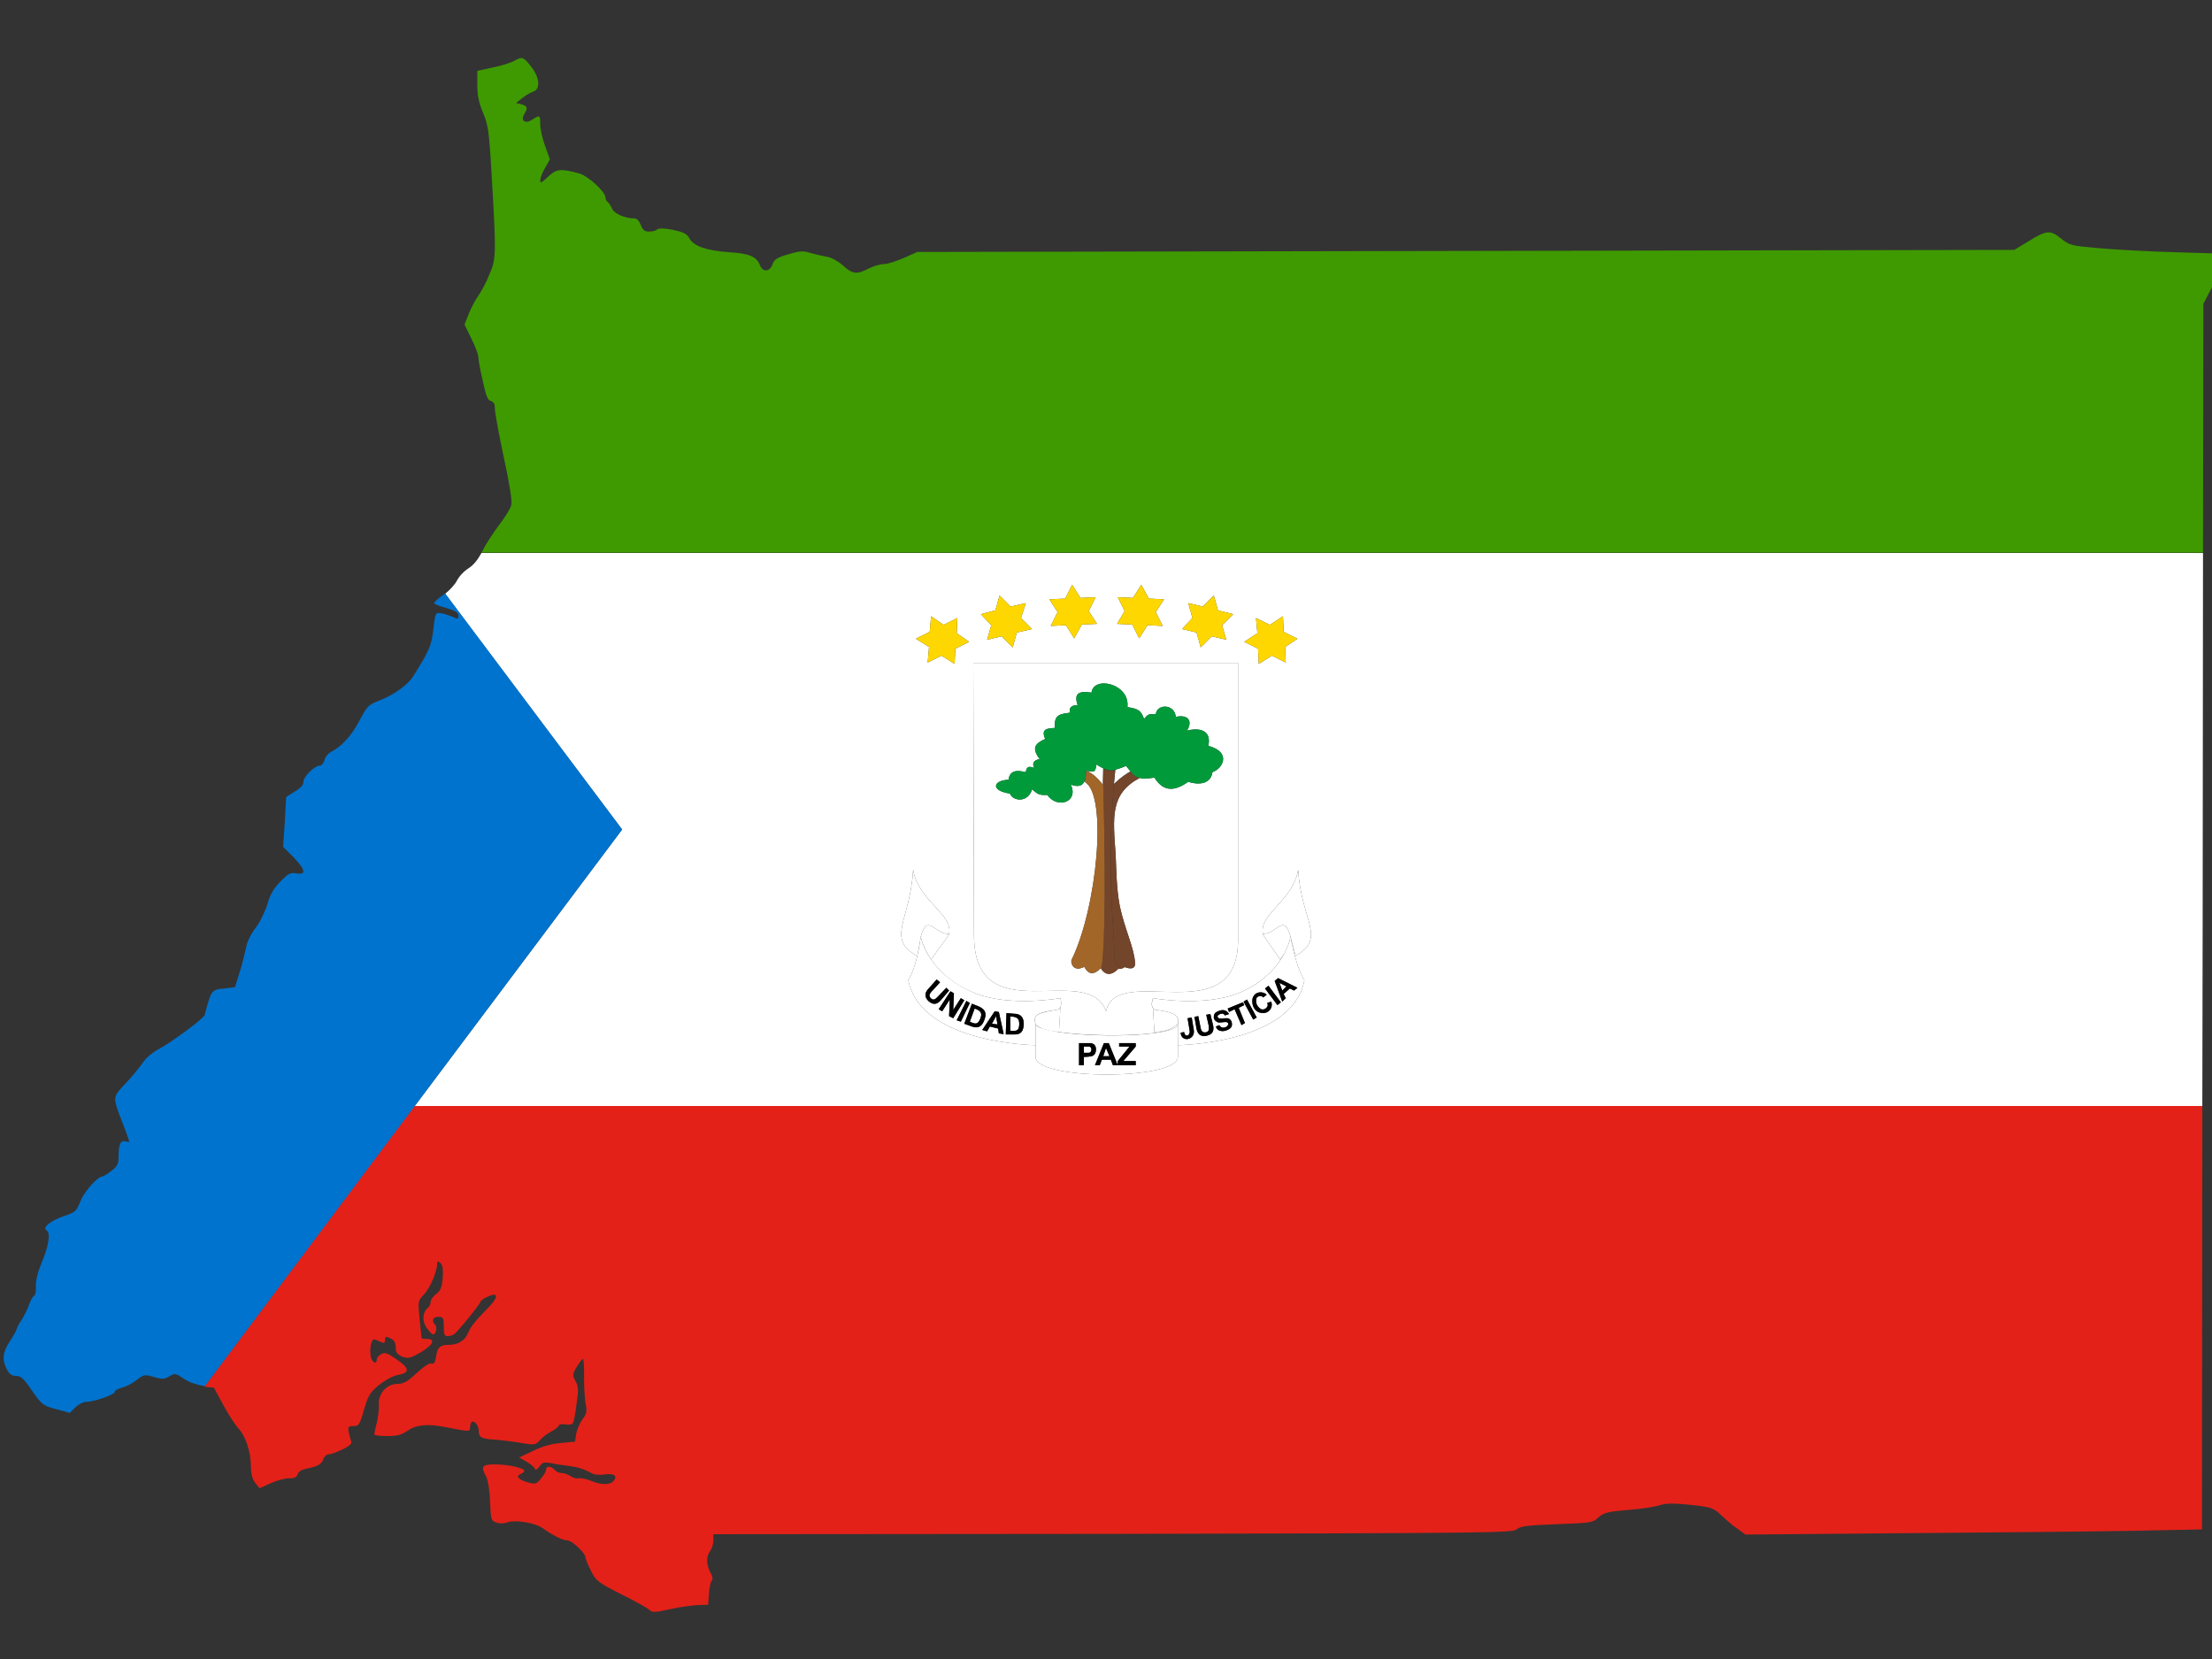 <?xml version="1.0" encoding="utf-8"?>
<!-- Generator: Adobe Illustrator 17.1.0, SVG Export Plug-In . SVG Version: 6.00 Build 0)  -->
<!DOCTYPE svg PUBLIC "-//W3C//DTD SVG 1.1//EN" "http://www.w3.org/Graphics/SVG/1.1/DTD/svg11.dtd">
<svg version="1.1" id="flag-icon-css-gq" xmlns="http://www.w3.org/2000/svg" xmlns:xlink="http://www.w3.org/1999/xlink" x="0px"
	 y="0px" viewBox="0 0 640 480" enable-background="new 0 0 640 480" xml:space="preserve">
<rect x="0" y="0" width="640" height="480" fill="#333333" stroke="none"/>
<g>
	<path fill="none" d="M640,73.3v9.8l1.1-2.2c1.9-3.9,3.6-7.2,3.6-7.3C644.7,73.5,642.9,73.4,640,73.3z"/>
	<path fill="#E32118" d="M59.1,401.2l2.8,0.3l2.7,5c1.5,2.8,3.5,5.8,4.3,6.7c2.1,2.1,3.7,6.9,3.7,11c0,2.2,0.4,3.7,1.2,4.8l1.3,1.6
		l3.3-1.5c1.8-0.8,4.2-1.4,5.3-1.4c1.4,0.1,2.1-0.3,2.4-1.1c0.3-0.9,1.2-1.4,2.7-1.7c3.1-0.6,4.3-1.3,4.8-2.8
		c0.2-0.7,0.9-1.3,1.4-1.3c0.6,0,2.4-0.6,4-1.4c2.1-1,2.9-1.7,2.6-2.4c-0.2-0.5-0.5-1.7-0.7-2.6c-0.3-1.6-0.1-1.8,1.4-1.8
		c1.5,0,1.8-0.4,3-4.7c1.2-4.1,1.7-5,4.4-7.2c1.9-1.5,4-2.6,5.5-2.9c3.5-0.6,3.3-2-0.6-4.6c-2.6-1.8-3.3-2-4.3-1.4
		c-0.8,0.4-1.3,1.1-1.3,1.6c0,1.7-1.6,0.6-1.8-1.3c-0.3-2.8,0.4-5,1.4-4.5c0.5,0.2,1.4,0.6,1.9,0.8c0.6,0.3,0.9,0,0.9-0.6
		c0-1.2,0.3-1.3,1.9-0.4c0.8,0.4,1.2,1.3,1.2,2.5c0,1.4,0.4,1.9,1.8,2.6c1.6,0.6,2.2,0.5,4.3-0.6c4.4-2.3,5.8-4.5,3-4.5
		c-0.9,0-1.6-0.1-1.6-0.2c0-0.1-0.3-2.5-0.6-5.5c-0.5-5.3-0.5-5.3,1.3-7.2c1.7-1.8,3.8-6.7,3.8-8.9c0-0.8,0.2-0.8,0.9-0.2
		c0.7,0.6,0.8,1.7,0.7,4.3c-0.3,2.9-0.6,3.7-1.9,4.7c-0.9,0.6-1.6,1.7-1.6,2.3c0,0.6-0.4,1.4-0.9,1.8c-1.5,1.3-1.6,3.9-0.2,5.8
		c0.7,0.9,1.5,1.8,1.8,1.8c0.8,0,1.3-2.1,0.6-2.8c-1.1-1.1-0.7-2.3,0.9-2.3c1.4,0,1.6,0.3,1.6,2.8c0,2.3,0.2,2.8,1.1,2.8
		c0.6,0,1.4-0.3,1.8-0.5c1-0.6,7.8-9,7.8-9.6c0-0.4,2.8-1.9,3.8-1.9c1.2,0,0.6,1.4-1.4,3.5c-4.2,4.3-5.3,5.7-6.1,7.6
		c-0.8,2.1-2.9,3.4-5.4,3.4c-2.6,0-3.5,0.7-3.8,3.3c-0.3,1.8-0.6,2.4-1.4,2.1c-0.6-0.2-2.2,0.9-4.3,2.8c-2.6,2.5-3.8,3.1-5.5,3.1
		c-3.1,0-5.6,2.8-5.4,6c0.1,1.3-0.2,3.7-0.6,5.3c-0.4,1.6-0.7,3-0.7,3.3c0,0.3,1.6,0.5,3.7,0.5c2.9,0,4.1-0.3,6-1.6
		c2.5-1.7,5.7-2,10.9-1c7,1.4,7.1,1.4,7.1,0.1c0-0.6,0.2-1.3,0.4-1.5c0.7-0.8,2.1,0.9,2.1,2.5c0,1.8,0.8,2.3,4.3,2.5
		c1.6,0.1,5,0.5,7.5,0.9c4.5,0.8,4.6,0.7,6-0.8c0.8-0.9,2.3-2,3.5-2.6c1.1-0.6,1.9-1.3,1.9-1.6c0-0.3,0.8-0.4,1.8-0.3
		c1,0.2,2,0.1,2.2-0.3c0.3-0.3,0.8-2.8,1.1-5.5c0.6-4.1,0.6-5.2-0.3-6.7c-0.9-1.7-0.9-2,0.3-4c0.7-1.1,1.4-2.2,1.8-2.4
		c0.3-0.1,0.4,2,0.4,4.9c-0.1,2.8,0.2,6.3,0.4,7.9c0.5,2.3,0.4,3-0.9,4.7c-0.8,1.1-1.6,3-1.8,4.2l-0.3,2.2l-4.1,0.4
		c-2.6,0.2-5.5,1-8.1,2.3l-4,1.9l2.3,1.3c1.3,0.8,2.3,1.7,2.3,2.1c0,0.4,0.6,0.1,1.2-0.7c0.9-1.3,1.4-1.4,3.3-1.1
		c1.2,0.3,3.4,0.6,5,0.8c2.6,0.3,4.4,0.8,7.2,2.3c0.6,0.3,2.2,0.4,3.5,0.2c2.6-0.4,3.8,0.4,2.5,1.9c-1,1.2-3.6,1.2-6.6-0.1
		c-1.3-0.5-2.9-0.8-3.5-0.7c-0.6,0.2-1.6-0.1-2.3-0.6c-0.6-0.4-1.8-0.9-2.5-0.9c-0.8,0-1.7-0.4-2.1-0.9c-1-1.2-2.5-1.2-2.5-0.1
		c0,0.5-0.7,1.7-1.5,2.6c-1.4,1.7-1.6,1.7-4.1,1c-2.6-0.8-3.3-1.8-1.6-2.4c0.5-0.3,0.9-0.6,0.9-0.8c0-0.9-4.8-1.9-8.4-1.9
		c-3.9,0-4.3,0.5-2.6,3.6c0.5,1,1,4.1,1.1,7.2c0.2,5.2,0.3,5.5,1.8,6c0.9,0.4,2.2,0.3,3.1,0c2.3-0.9,8.2,0.1,10.4,1.7
		c2.6,1.9,5.7,3.5,7.1,3.5c1.3,0,5.2,3.7,5.2,4.9c0,0.4,0.7,2.2,1.6,3.9c1.4,2.9,2,3.3,8.6,6.7c3.9,1.9,7.6,4,8.2,4.5
		c0.9,0.9,1.5,0.9,6-0.1c2.6-0.6,6.3-1.1,8-1.2l3.1-0.1l0.2-3.1c0.1-1.7,0.5-3.5,0.8-3.8c0.4-0.4,0.3-1.4-0.4-2.5
		c-1.2-2.3-1.2-4.6,0-6.2c0.5-0.7,0.9-2,0.9-3v-1.8l115.6-0.1c108.9-0.2,115.7-0.3,116.8-1.3c1-0.9,3-1.2,11.6-1.5
		c9.9-0.4,10.4-0.4,12-1.9c1.5-1.4,2.5-1.7,8.5-2.2c3.7-0.3,7.9-0.9,9.3-1.4c2-0.6,3.9-0.6,9-0.1c6.1,0.7,6.6,0.9,8.8,3
		c1.3,1.2,3.3,3,4.7,3.9l2.3,1.7l46.5-0.4c25.5-0.2,55.2-0.5,66-0.7l19.6-0.4l0.1-122.7H120L59.1,401.2z"/>
	<path fill="#FFFFFF" d="M340.7,294.4l0.1,1.8v0C341,295.4,341,294.8,340.7,294.4z"/>
	<path fill="#FFFFFF" d="M266.2,272.3l-0.7,3.8C265.8,274.6,266.1,273.3,266.2,272.3L266.2,272.3z"/>
	<path fill="#FFFFFF" d="M135.6,164.4c-1.3,0.8-2.8,2.4-3.4,3.6c-0.5,1-2,2.7-3.4,3.8L180,240l-60,80h517.2l0.1-54.7l0.1-105.3
		H139.3C138.2,162,137,163.5,135.6,164.4z M363.4,178.8l4,2l3.8-2.5l0.2,4.5l4,2l-3.6,2.4l0.2,4.5l-4-2l-3.8,2.4l-0.2-4.4l-4-2
		l3.8-2.5L363.4,178.8z M343.8,174.5l4.2,1l3.2-3.2l1.2,4.3l4.4,1.1l-3.2,3.2l1.2,4.2l-4.2-1l-3.2,3.2l-1.2-4.3l-4.2-1l3-3.2
		L343.8,174.5z M323.4,172.8l4.4,0.2l2.4-3.8l2.2,4l4.4,0.2l-2.4,3.7l2,4l-4.4-0.2l-2.4,3.8l-2-4l-4.4-0.2l2.2-3.7L323.4,172.8z
		 M308.2,173.2l2-4l2.4,3.8l4.4-0.2l-2,4l2.4,3.7l-4.4,0.2l-2.2,4l-2.4-3.8l-4.4,0.2l2-4l-2.4-3.7L308.2,173.2z M288,176.6l1.2-4.3
		l3.2,3.2l4.4-1l-1.4,4.3l3.2,3.2l-4.4,1l-1.2,4.3l-3.2-3.2l-4.2,1l1.2-4.2l-3-3.2L288,176.6z M281.6,191.8h76.6V272
		c0,27-35.2,6.2-38.2,20.6c-5.2-14.8-38.2,6.6-38.2-22.2L281.6,191.8L281.6,191.8z M269,182.8l0.4-4.5l3.6,2.5l4-2l-0.2,4.4l3.6,2.5
		l-4,2l-0.2,4.4l-3.8-2.4l-4,2l0.4-4.5l-3.8-2.4L269,182.8z M264.2,251.6c1.4,9,11.6,12.8,10.4,18.6c-0.1,0-0.1,0-0.2,0l0.2,0.2
		l-5.2,7.2c2.3,3.3,6.2,7.2,12.8,9.8c10.2,4,24.6,1.4,24.6,1.4s0.5,1.6,0,2.6l-0.4,7c0,0-1.3,0-2.9-0.3c10.3,2.2,37.3,2.1,37.3-1.9
		v0c0,0-1.4,1.2-3,1.8c-1.8,0.6-3.8,0.6-3.8,0.6l-0.4-6.9c-0.8-0.9,0-2.9,0-2.9s14.4,2.6,24.6-1.4c7.8-3.2,11.6-8.1,13.5-11.7
		l-1.3,1.9l-5-7.2l0.2-0.2c-0.1,0-0.2,0-0.2,0c-1.2-5.8,8.8-9.6,10.2-18.6c0.8,14.8,8.4,19.8-0.8,25v-0.2l-1-3.8l-0.1,0.1
		c0.6,2.7,1.8,7.9,3.7,10.9c-3.4,18.4-36.6,18.8-36.6,18.8v3.4c0,6.8-41.2,6.8-41.2,0v-9.6c0,0.6,0.9,1.1,2.5,1.6
		c-1.3-0.5-2.3-1.2-2.3-1.2l-0.3-0.7c0,0.1,0,0.2,0.1,0.3v6.2c0,0-33.2-0.4-36.8-18.8c1.2-1.9,2-4.6,2.6-7
		C256.2,271.6,263.4,266.4,264.2,251.6z"/>
	<path fill="#3E9A00" d="M630.1,73c-8-0.2-18.4-0.8-22.9-1.2c-7.9-0.7-8.4-0.8-10.9-2.8c-3.1-2.5-4.1-2.5-9.7,1l-3.8,2.3l-158.7,0.3
		l-158.7,0.3l-3.8,1.7c-2.1,0.9-4.7,1.8-5.8,1.8s-3.1,0.6-4.5,1.3c-3.4,1.8-4.7,1.6-7.4-0.9c-1.4-1.2-3.3-2.3-4.6-2.5
		c-1.2-0.2-3.3-0.7-4.8-1.1c-2.2-0.7-3.1-0.6-6.5,0.4c-3.2,0.9-4,1.5-4.5,2.9c-0.8,2.2-2.8,2.3-3.6,0.3c-0.9-2.5-3.1-3.5-8.8-3.8
		c-6.8-0.5-10.4-1.8-11.6-4c-0.8-1.4-1.6-1.8-4.8-2.5c-2.6-0.5-4.2-0.5-4.6-0.1c-0.4,0.4-1.4,0.6-2.3,0.6c-1.3,0-1.8-0.4-2.4-1.9
		c-0.4-1.1-1.1-1.9-1.8-1.9c-2.8,0-5.9-1.4-6.5-2.8c-0.3-0.8-0.9-1.6-1.2-1.9c-0.4-0.2-0.7-0.8-0.7-1.3c0-1.7-5.2-6.5-7.9-7.1
		c-5.2-1.4-6.4-1.2-8.8,1.1c-1.8,1.7-2.2,1.9-2.2,1c0-0.6,0.6-2.3,1.4-3.6l1.4-2.5l-1.4-3.9c-0.8-2.1-1.4-5-1.4-6.3
		c0-2.6-0.1-2.7-2.3-1.3c-2,1.4-3.5,0.3-2.3-1.6c1.1-1.8,0.9-2.3-0.8-2.8l-1.6-0.4l1.8-1.4c0.9-0.8,2.4-1.6,3.2-1.9
		c2.1-0.7,1.9-4-0.6-7.2c-2.3-2.9-2.6-3-4.9-1.7c-0.9,0.5-3.6,1.4-6.1,1.9l-4.6,1v4c0,3,0.4,5.1,1.6,8c1.5,3.5,1.8,5.2,2.5,17.4
		c1.4,23.7,1.4,24.9-0.6,29.5c-0.9,2.3-2.4,5-3.1,6c-0.8,1.1-2.1,3.5-2.8,5.2l-1.3,3.3l1.9,3.9c1.1,2.2,2.1,4.7,2.1,5.5s0.6,4,1.3,7
		c0.9,4.2,1.4,5.5,2.3,5.7c0.9,0.3,1.2,0.9,1.2,2.4c0,1.1,1.2,7.5,2.6,14.1c1.6,7.4,2.5,12.7,2.1,13.7c-0.2,0.9-1.8,3.5-3.5,5.7
		c-1.7,2.3-3.9,5.6-4.8,7.5c-0.1,0.2-0.2,0.3-0.3,0.5h498.1l0.1-72l2.5-4.8v-9.8C637.4,73.2,633.9,73.1,630.1,73z"/>
	<path fill="#0073CE" d="M180,240l-51.2-68.3c-0.1,0.1-0.3,0.2-0.4,0.3c-1.6,1.1-2.8,2.2-2.8,2.5c0,0.3,1.6,0.9,3.5,1.4
		c2.6,0.8,3.5,1.3,3.5,2.2c0,1.1-0.1,1.1-1.8,0.3c-1-0.4-2.5-0.9-3.3-1c-1.5-0.2-1.6,0-2.1,4.5c-0.4,3.8-1,5.6-3,9.1
		c-1.4,2.4-3,5-3.6,5.7c-1.9,2.2-5.6,4.7-9.1,6c-3.1,1.2-3.5,1.6-5.8,6c-2.3,4.3-5,7.2-8.2,8.9c-0.8,0.4-1.6,1.4-1.8,2.3
		c-0.3,0.9-0.8,1.6-1.3,1.6c-1.5,0-4.8,3.1-4.8,4.7c0,0.9-0.8,1.8-2.5,2.8l-2.5,1.6l-0.4,7.2l-0.5,7.2l3,3c3.5,3.6,3.8,5.2,0.9,4.7
		c-1.8-0.3-2.4,0-4.7,2.4c-1.9,1.9-3,3.8-3.7,6.4c-0.6,2-2.1,5.2-3.4,6.9c-1.4,1.8-2.6,4.3-2.8,5.7c-0.3,1.4-1,4.5-1.8,7l-1.4,4.5
		l-3.1,0.4c-3.8,0.4-3.7,0.3-5.7,7.7c-0.3,1-9.6,7.9-13.2,9.8c-1.8,0.9-3.8,2.6-4.7,4c-0.9,1.3-3.1,4-5,6c-3.8,4.1-3.8,3.7-0.8,11.5
		c1.1,2.8,1.9,5.2,1.9,5.3s-0.6,0.1-1.2-0.1c-1.4-0.3-1.9,1-1.9,4.7c0,1.9-0.4,2.6-2.1,3.9c-1.2,0.9-2.3,1.6-2.6,1.6
		c-1.3,0-5.2,4.3-6.3,7.1c-1.2,3-1.6,3.3-4.7,4.3c-4,1.4-6.5,3.4-5.1,4.2c1.2,0.8,0.6,4.5-1.5,9.5c-1.1,2.6-1.7,5-1.6,6.8
		c0,1.4-0.2,2.6-0.5,2.6c-0.3,0-0.9,1.1-1.4,2.3c-0.4,1.3-1.4,3.4-2.2,4.6c-0.8,1.2-1.5,2.5-1.5,2.8c0,0.3-0.9,1.9-1.9,3.4
		c-2.1,3.1-2.4,5.5-0.9,8.2c0.7,1.4,1.4,1.9,2.7,1.9c1.4,0,2.2,0.8,4.6,4.3c2.8,4,3.1,4.3,6.9,5.3l4,1.1l1.6-1.6
		c0.9-0.9,2.3-1.6,3.1-1.6c2.3,0,8.3-2.1,8.3-2.9c0-0.4,0.9-0.9,2.1-1.2c1.1-0.3,3-1.2,4.2-2.2c2.1-1.6,2.3-1.7,5-0.9
		c2.5,0.7,3,0.7,4.5-0.2c1.6-0.9,1.8-0.9,4.2,0.7c1.4,1,3.8,1.8,5.7,2.1l0.4,0L120,320L180,240z"/>
	<path fill="#FFFFFF" d="M327.1,223.2c-0.4-0.5-0.8-1-1.3-1.6c-1.3,0.6-2.3,0.9-3.1,1.1c-0.1,1.4-0.3,2.8-0.4,4.1
		C324.4,224.8,326.1,223.7,327.1,223.2z"/>
	<path fill="#FFFFFF" d="M320,292.6c3-14.4,38.2,6.4,38.2-20.6v-80.2h-76.6h0l0.2,78.6C281.8,299.2,314.8,277.8,320,292.6z
		 M291.8,225.6c0.4-3.2,3.2-2.6,5-2.2c0.2-2,1.4-1.6,2.4-1.2c-0.6-1.4-0.2-2.2,1.6-2.6c-2.6-3.4-1-4.6,1.6-5.8c-1.4-3.2,1-3,2.8-3.2
		c-0.2-3.4,0.8-4,4.4-4.4c-0.4-1.2,0.2-2.2,2.2-2.2c-1.2-3.4,0.4-4.2,4-3.6c0.6-5,11.2-2.6,10.4,4.2c3,0.4,4,1,4.8,3.4
		c1.2-1.4,1.2-1.4,3.4-1.4c0.4-3,5.4-3,5.8,0.8c4-0.8,4.8,1.6,3.2,4c3.8-1,7.2,0,6.2,4.4c6.8,1.8,4.2,6.6,1.2,7.6
		c-0.4,3-3.2,4-7,2.8c-4.8,3.4-7.6,2.2-9.8-1.2c-2,0.3-3.3,0.3-4.3,0.1c-8.5,4.6-7.7,11.1-6.9,22.3c0.2,4.2,0.2,9.6,1.2,14.8
		c1.4,6.6,4.2,12.2,4.4,16.4c0.2,2.6-3,1.2-3,1.2s-0.7,0.6-1.9,0.5c-2.9,2.9-4.5,0.6-5-0.2c-3.5,3.7-4.9-0.7-5.1-1.1l0.2,0.8
		c-3.4,1.6-3.8-1.6-3.6-2c7.4-15,10.6-48,3.8-51.6l0-0.2c-0.6,1.4-1.9,1.8-4,1c2.4,5-3.8,7.2-6.8,3c-2.8,0.2-3-0.6-4.4-1.6
		c-1.2,4-5.6,3.4-6.4,1.2C286.6,228.8,287.2,225.8,291.8,225.6z"/>
	<path fill="#FFFFFF" d="M319.1,227.1l0.1-4.8c-0.6-0.3-1.2-0.6-2-1.1c-0.2,2.8-1.2,2-3,1.8C316.5,223.7,318.7,226.5,319.1,227.1z"
		/>
	<path fill="#73452B" d="M327.1,223.2c-0.9,0.5-2.7,1.7-4.8,3.7c-2.2,25.8,0.1,41.5,0.1,49.3c0,2.8,1.6,3.8,1.4,3.8
		c-0.1,0.1-0.2,0.2-0.3,0.3c1.2,0.2,1.9-0.5,1.9-0.5s3.2,1.4,3-1.2c-0.2-4.2-3-9.8-4.4-16.4c-1-5.2-1-10.6-1.2-14.8
		c-0.8-11.2-1.6-17.7,6.9-22.3C328.6,224.8,327.9,224.2,327.1,223.2z"/>
	<path fill="#73452B" d="M322.4,276.2c0-7.9-2.3-23.5-0.1-49.3c0.1-1.3,0.2-2.7,0.4-4.1c-1.3,0.3-2.2,0.2-3.5-0.4l-0.1,4.8
		c0,0.1,0.1,0.1,0.1,0.1c1,37,0,52.2-0.6,52.8c0,0,0,0-0.1,0.1c0.5,0.8,2.1,3.1,5,0.2c0.1-0.1,0.2-0.2,0.3-0.3
		C324,280,322.4,279,322.4,276.2z"/>
	<path fill="#A36629" d="M319.2,227.2c0,0,0,0-0.1-0.1c-0.4-0.6-2.6-3.4-4.9-4.1c0.1,1.2-0.1,2.2-0.4,3l0,0.2
		c6.8,3.6,3.6,36.6-3.8,51.6c-0.2,0.4,0.2,3.6,3.6,2l-0.2-0.8c0.2,0.4,1.6,4.7,5.1,1.1c0,0,0,0,0.1-0.1
		C319.2,279.4,320.2,264.2,319.2,227.2z"/>
	<path fill="#009A3B" d="M292.2,229.6c0.8,2.2,5.2,2.8,6.4-1.2c1.4,1,1.6,1.8,4.4,1.6c3,4.2,9.2,2,6.8-3c2.1,0.8,3.4,0.4,4-1
		c0.3-0.7,0.4-1.7,0.4-3c1.8,0.2,2.8,1,3-1.8c0.8,0.5,1.4,0.8,2,1.1c1.3,0.6,2.2,0.7,3.5,0.4c0.8-0.2,1.8-0.6,3.1-1.1
		c0.5,0.6,0.9,1.1,1.3,1.6c0.8,1,1.5,1.6,2.6,1.9c1,0.2,2.3,0.2,4.3-0.1c2.2,3.4,5,4.6,9.8,1.2c3.8,1.2,6.6,0.2,7-2.8
		c3-1,5.6-5.8-1.2-7.6c1-4.4-2.4-5.4-6.2-4.4c1.6-2.4,0.8-4.8-3.2-4c-0.4-3.8-5.4-3.8-5.8-0.8c-2.2,0-2.2,0-3.4,1.4
		c-0.8-2.4-1.8-3-4.8-3.4c0.8-6.8-9.8-9.2-10.4-4.2c-3.6-0.6-5.2,0.2-4,3.6c-2,0-2.6,1-2.2,2.2c-3.6,0.4-4.6,1-4.4,4.4
		c-1.8,0.2-4.2,0-2.8,3.2c-2.6,1.2-4.2,2.4-1.6,5.8c-1.8,0.4-2.2,1.2-1.6,2.6c-1-0.4-2.2-0.8-2.4,1.2c-1.8-0.4-4.6-1-5,2.2
		C287.2,225.8,286.6,228.8,292.2,229.6z"/>
	<polygon fill="#FFD700" points="364,187.7 364.2,192.1 368,189.7 372,191.7 371.8,187.2 375.4,184.8 371.4,182.8 371.2,178.3 
		367.4,180.8 363.4,178.8 363.8,183.2 360,185.7 	"/>
	<polygon fill="#FFD700" points="346.2,183 347.4,187.3 350.6,184.1 354.8,185.1 353.6,180.9 356.8,177.7 352.4,176.6 351.2,172.3 
		348,175.5 343.8,174.5 345,178.8 342,182 	"/>
	<polygon fill="#FFD700" points="304,181.1 308.4,180.9 310.8,184.7 313,180.7 317.4,180.5 315,176.8 317,172.8 312.6,173 
		310.2,169.2 308.2,173.2 303.6,173.4 306,177.1 	"/>
	<polygon fill="#FFD700" points="327.6,180.7 329.6,184.7 332,180.9 336.4,181.1 334.4,177.1 336.8,173.4 332.4,173.2 330.2,169.2 
		327.8,173 323.4,172.8 325.4,176.8 323.2,180.5 	"/>
	<polygon fill="#FFD700" points="285.6,185.1 289.8,184.1 293,187.3 294.2,183 298.6,182 295.4,178.8 296.8,174.5 292.4,175.5 
		289.2,172.3 288,176.6 283.8,177.7 286.8,180.9 	"/>
	<polygon fill="#FFD700" points="268.4,191.7 272.4,189.7 276.2,192.1 276.4,187.7 280.4,185.7 276.8,183.2 277,178.8 273,180.8 
		269.4,178.3 269,182.8 265,184.8 268.8,187.2 	"/>
	<path fill="#FFFFFF" d="M305.6,292.2c-5.2,0.8-6.7,1.5-6.1,3.7l0.3,0.7c0,0,1,0.7,2.3,1.2c0.4,0.1,0.9,0.2,1.4,0.4
		c1.5,0.3,2.9,0.3,2.9,0.3l0.4-7C306.6,291.8,306.2,292.1,305.6,292.2z"/>
	<path fill="#FFFFFF" d="M373.7,272.7l0.1-0.1l-0.4-1.6C373.4,271,373.5,271.7,373.7,272.7z"/>
	<path fill="#FFFFFF" d="M334.6,292.2c-0.5,0-0.8-0.2-1-0.5l0.4,6.9c0,0,2,0,3.8-0.6c1.6-0.6,3-1.8,3-1.8l-0.1-1.8
		C340.1,293.3,338.3,292.7,334.6,292.2z"/>
	<path fill="#FFFFFF" d="M373.4,271c-2-6.9-3.9-0.9-7.8-0.8l-0.2,0.2l5,7.2l1.3-1.9C373.1,273,373.4,271,373.4,271L373.4,271z"/>
	<path fill="#FFFFFF" d="M266.4,271l-0.2,1.3l0,0.1C266.3,271.5,266.4,271,266.4,271c0,0,0.5,2.9,3,6.6l5.2-7.2l-0.2-0.2
		C270.3,270.2,268.4,264.1,266.4,271z"/>
	<path fill="#FFFFFF" d="M315,302.8h-1.4v1.8h1.4C316,304.6,316.1,302.8,315,302.8z"/>
	<polygon fill="#FFFFFF" points="320,303.2 319.2,305.6 321,305.6 	"/>
	<path fill="#FFFFFF" d="M299.6,296.2v9.6c0,6.8,41.2,6.8,41.2,0v-3.4h0v-6.2c0,4-27,4.2-37.3,1.9c-0.5-0.1-1-0.2-1.4-0.4
		C300.5,297.3,299.6,296.8,299.6,296.2z M323.8,302.8v-1h4.8v1L325,307h3.6v1.2h-5.2l0-1.2l3.4-4.2H323.8z M320.8,301.8l2.6,6.4H322
		l-0.6-1.6h-2.6l-0.6,1.6h-1.4l2.6-6.4H320.8z M312.2,301.8h3c1.2,0,1.9,0.6,1.9,1.8c0,1.3-0.6,1.8-1.3,2c-1,0.2-2.2,0.2-2.2,0.2
		v2.4h-1.4V301.8z"/>
	<polygon fill="#FFFFFF" points="372.2,285.4 370.2,284.4 371,286.6 	"/>
	<path fill="#FFFFFF" d="M283.6,294.8c0.6-1.5,0.4-2.3-1.6-3l-1.4,3.8C282.6,296.6,283,296.1,283.6,294.8z"/>
	<path fill="#FFFFFF" d="M294.9,296.4c0-1.5-0.3-2.2-2.5-2.3l-0.1,0.1v4C294.5,298.5,294.8,297.9,294.9,296.4z"/>
	<polygon fill="#FFFFFF" points="288.2,294 287,296.2 288.6,296.4 	"/>
	<path fill="#FFFFFF" d="M266.2,272.4c-0.1,0.9-0.4,2.3-0.7,3.7l-0.1,0.5l0,0h0v0c0,0,0,0,0,0c-0.6,2.4-1.4,5.1-2.6,7
		c3.6,18.4,36.8,18.8,36.8,18.8v-6.2c0-0.1-0.1-0.2-0.1-0.3c-0.6-2.2,0.9-3,6.1-3.7c0.6-0.1,1-0.4,1.2-0.8c0.5-1,0-2.6,0-2.6
		s-14.4,2.6-24.6-1.4c-6.6-2.7-10.5-6.5-12.8-9.8c-2.5-3.6-3-6.6-3-6.6S266.3,271.5,266.2,272.4z M291.2,293.1l2.1,0.2
		c2.2,0,2.9,1.2,2.9,3c-0.1,2-0.7,3.1-2.9,3H291L291.2,293.1z M287.8,292.6L287.8,292.6l1.2,0.2l1.4,6.4L289,299l-0.2-1.4l-2.4-0.6
		l-0.8,1.4l-1.4-0.4L287.8,292.6L287.8,292.6L287.8,292.6z M283.2,291.2c2,0.9,2.3,2.1,1.6,3.9c-0.6,1.7-1.6,2.6-3.6,1.9l-2.2-0.8
		l2.2-5.8L283.2,291.2z M280.6,290.2l-2.6,5.4l-1.2-0.4l2.8-5.6L280.6,290.2z M276,287.4l-0.2,4.8l2.2-3.4l1,0.6l-3.2,5.2l-1.2-0.6
		l0.2-4.8l-2.2,3.4l-1-0.6l3.4-5.2L276,287.4z M272,284.2l-2.2,2.4c-1,1-1.1,1.6-0.5,2.2c0.7,0.7,1.3,0.4,2-0.4l2.5-2.6l0.8,0.8
		l-2.4,2.8c-1.3,1.5-2.5,1.2-3.6,0.2c-0.8-0.8-1.4-2,0-3.5l2.4-2.7L272,284.2z"/>
	<path fill="#FFFFFF" d="M340.8,302.4c0,0,33.2-0.4,36.6-18.8c-1.9-3-3.1-8.2-3.7-10.9c-0.2-1-0.3-1.7-0.3-1.7l0,0
		c0,0-0.3,2-1.7,4.7c-1.9,3.6-5.7,8.5-13.5,11.7c-10.2,4-24.6,1.4-24.6,1.4s-0.7,2,0,2.9c0.2,0.3,0.5,0.4,1,0.5
		c3.7,0.5,5.5,1.1,6.1,2.2c0.3,0.5,0.3,1.1,0.1,1.8v0v0L340.8,302.4L340.8,302.4z M369.8,283l5.6,2.8l-1,0.8l-1.2-0.6l-1.8,1.6
		l0.6,1.2l-1,1l-2.2-6L369.8,283z M367,285.2l3.6,4.8l-1,0.8L366,286L367,285.2z M362.5,288.6c0.8-1.9,3-1.8,4-0.8l-1,0.8
		c-0.6-0.8-2-0.3-2,0.4c-0.3,1.2,0.3,2.4,1.4,3c1,0.4,2.4-0.8,1.7-1.8l1.2-0.4c0.5,1.2-0.1,2.6-1.3,3.1c-0.3,0.1-0.7,0.2-1.1,0.2
		C362.4,293.1,362,289.7,362.5,288.6z M360.8,289.2l2.8,5.2l-1,0.6l-2.8-5.2L360.8,289.2z M359.6,290l0.4,0.8l-1.6,0.8l1.8,4.4
		l-1,0.6l-2-4.6l-1.6,0.8l-0.4-1L359.6,290z M352.9,292.4c1-0.3,2-0.2,2.7,1l-1.2,0.4c-0.4-0.7-1-0.6-1.4-0.4c-0.4,0.2-1,0.5-0.6,1
		c0.2,0.5,1.7,0.2,2.5,0.2s1.4,0.6,1.5,1.3c0.2,1.1-0.2,1.7-1.5,2.2c-1.5,0.6-2.9,0-3.1-1.1h0l1-0.4c0.5,0.9,1.2,0.8,1.8,0.6
		c0.8-0.4,1-1.1,0.5-1.4c-0.6-0.3-2,0.2-2.7,0c-0.9-0.4-1.3-1-1.2-1.7C351.2,293.1,352,292.7,352.9,292.4z M346.7,294l0.6,3
		c0.2,1.3,0.6,1.8,1.5,1.7c1-0.2,1.1-0.8,0.9-2l-0.7-3.1l1.2-0.2l0.8,3.3c0.4,2-0.6,2.7-2,3c-1.1,0.2-2.4,0-2.8-2l-0.6-3.5
		L346.7,294z M342.6,298.6c0.2,1,0.6,1.1,1,1c0.5-0.2,0.7-0.8,0.6-1.4l-0.6-3.6l1.2-0.2l0.6,3.6c0.2,1.3-0.4,2.1-1.3,2.5
		c-1,0.4-2.4,0-2.5-1.7L342.6,298.6z"/>
	<path fill="#FFFFFF" d="M265.4,276.6C265.4,276.6,265.4,276.6,265.4,276.6l0.1-0.5l0.7-3.8l0.2-1.3c2-6.9,3.9-0.8,8-0.8
		c0.1,0,0.1,0,0.2,0c1.2-5.8-9-9.6-10.4-18.6C263.4,266.4,256.2,271.6,265.4,276.6z"/>
	<path fill="#FFFFFF" d="M373.4,271L373.4,271L373.4,271l0.4,1.6l1,3.8v0.2c9.2-5.2,1.6-10.2,0.8-25c-1.4,9-11.4,12.8-10.2,18.6
		c0.1,0,0.2,0,0.2,0C369.5,270.1,371.4,264.1,373.4,271z"/>
	<polygon fill="#FFFFFF" points="265.4,276.6 265.4,276.6 265.4,276.6 	"/>
	<path d="M318.2,308.2l0.6-1.6h2.6l0.6,1.6h1.4l-2.6-6.4h-1.4l-2.6,6.4H318.2z M320,303.2l1,2.4h-1.8L320,303.2z"/>
	<polygon points="323.4,308.2 328.6,308.2 328.6,307 325,307 328.6,302.8 328.6,301.8 323.8,301.8 323.8,302.8 326.8,302.8 
		323.4,307 	"/>
	<path d="M313.6,305.8c0,0,1.2,0,2.2-0.2c0.7-0.2,1.3-0.7,1.3-2c0-1.2-0.7-1.8-1.9-1.8h-3v6.4h1.4V305.8z M313.6,302.8h1.4
		c1.1,0,1,1.8,0,1.8h-1.4V302.8z"/>
	<path d="M281.2,297c2,0.7,3-0.2,3.6-1.9c0.7-1.8,0.4-3-1.6-3.9l-2-0.8l-2.2,5.8L281.2,297z M282,291.8c2,0.7,2.2,1.5,1.6,3
		c-0.6,1.3-1,1.8-3,0.8L282,291.8z"/>
	<polygon points="278,295.6 280.6,290.2 279.6,289.6 276.8,295.2 	"/>
	<path d="M268.6,289.6c1.1,1,2.3,1.3,3.6-0.2l2.4-2.8l-0.8-0.8l-2.5,2.6c-0.7,0.8-1.3,1.1-2,0.4c-0.6-0.6-0.5-1.2,0.5-2.2l2.2-2.4
		l-1-0.8l-2.4,2.7C267.2,287.6,267.8,288.8,268.6,289.6z"/>
	<path d="M296.2,296.3c0-1.8-0.7-3-2.9-3l-2.1-0.2l-0.2,6.2h2.3C295.5,299.4,296.1,298.3,296.2,296.3z M292.3,298.2v-4l0.1-0.1
		c2.2,0.1,2.5,0.8,2.5,2.3C294.8,297.9,294.5,298.5,292.3,298.2z"/>
	<polygon points="287.8,292.6 287.8,292.6 287.8,292.6 	"/>
	<path d="M285.6,298.4l0.8-1.4l2.4,0.6l0.2,1.4l1.4,0.2l-1.4-6.4l-1.2-0.2l-3.6,5.4L285.6,298.4z M288.2,294l0.4,2.4l-1.6-0.2
		L288.2,294z"/>
	<polygon points="272.6,292.6 274.8,289.2 274.6,294 275.8,294.6 279,289.4 278,288.8 275.8,292.2 276,287.4 275,286.8 271.6,292 	
		"/>
	<path d="M365.4,293.1c0.4,0,0.7,0,1.1-0.2c1.2-0.5,1.8-1.9,1.3-3.1l-1.2,0.4c0.7,1-0.7,2.2-1.7,1.8c-1.1-0.6-1.7-1.8-1.4-3
		c0-0.7,1.4-1.2,2-0.4l1-0.8c-1-1-3.2-1.1-4,0.8C362,289.7,362.4,293.1,365.4,293.1z"/>
	<path d="M344.1,300.5c0.9-0.4,1.5-1.2,1.3-2.5l-0.6-3.6l-1.2,0.2l0.6,3.6c0.1,0.6-0.1,1.2-0.6,1.4c-0.4,0.1-0.8,0-1-1l-1,0.2
		C341.7,300.5,343.1,300.9,344.1,300.5z"/>
	<polygon points="370.6,290 367,285.2 366,286 369.6,290.8 	"/>
	<path d="M372,288.8l-0.6-1.2l1.8-1.6l1.2,0.6l1-0.8l-5.6-2.8l-1,0.8l2.2,6L372,288.8z M372.2,285.4l-1.2,1.2l-0.8-2.2L372.2,285.4z
		"/>
	<polygon points="363.6,294.4 360.8,289.2 359.8,289.8 362.6,295 	"/>
	<path d="M349,299.7c1.4-0.3,2.4-1,2-3l-0.8-3.3l-1.2,0.2l0.7,3.1c0.2,1.2,0.1,1.8-0.9,2c-0.9,0.1-1.3-0.4-1.5-1.7l-0.6-3l-1.1,0.2
		l0.6,3.5C346.6,299.7,347.9,299.9,349,299.7z"/>
	<polygon points="357.2,292 359.2,296.6 360.2,296 358.4,291.6 360,290.8 359.6,290 355.2,291.8 355.6,292.8 	"/>
	<path d="M352.4,295.8c0.7,0.2,2.1-0.3,2.7,0c0.5,0.3,0.3,1-0.5,1.4c-0.6,0.2-1.3,0.3-1.8-0.6l-1,0.4h0c0.2,1.1,1.6,1.7,3.1,1.1
		c1.3-0.5,1.7-1.1,1.5-2.2c-0.1-0.7-0.7-1.3-1.5-1.3s-2.3,0.3-2.5-0.2c-0.4-0.5,0.2-0.8,0.6-1c0.4-0.2,1-0.3,1.4,0.4l1.2-0.4
		c-0.7-1.2-1.7-1.3-2.7-1c-0.9,0.3-1.7,0.7-1.7,1.7C351.1,294.8,351.5,295.4,352.4,295.8z"/>
</g>
</svg>
